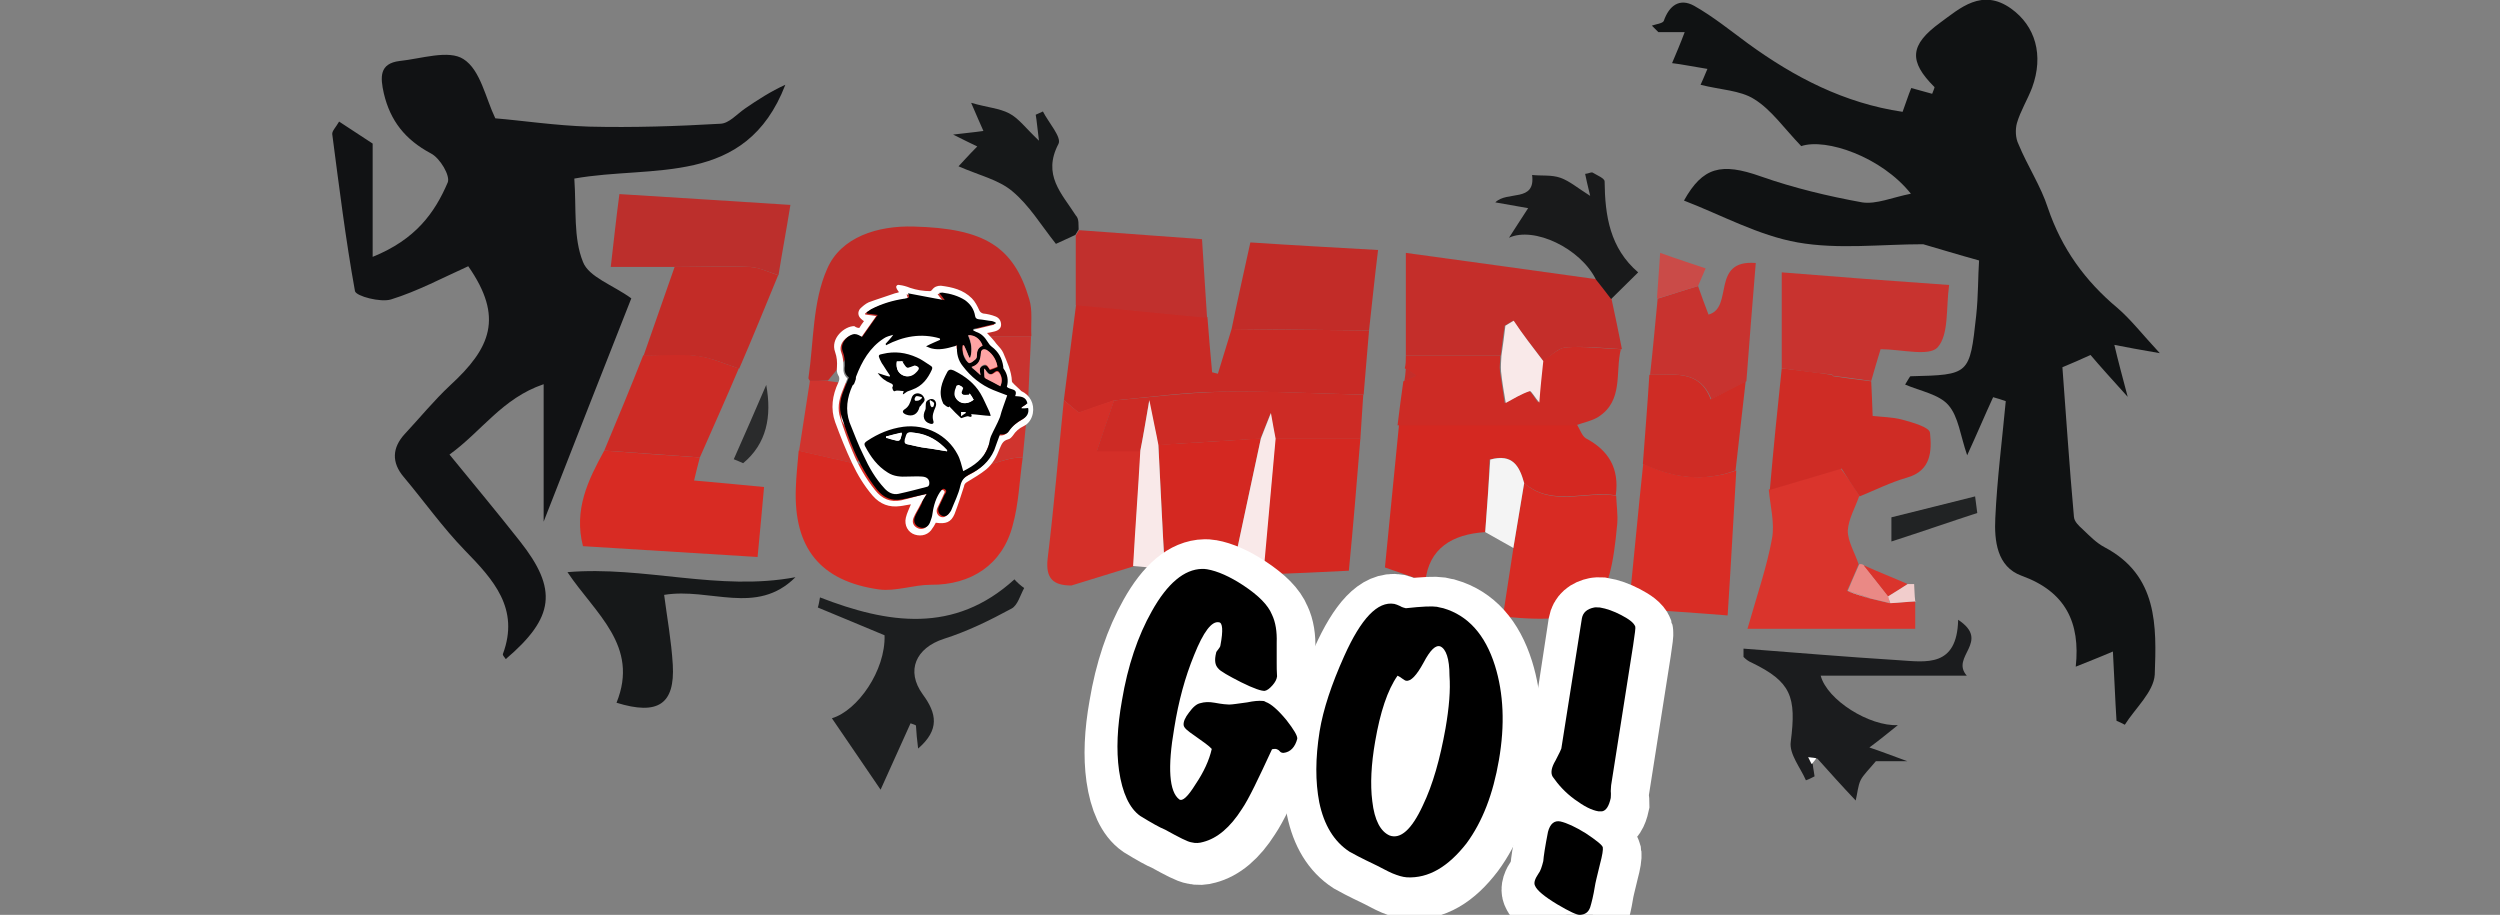 <?xml version="1.0" encoding="utf-8"?>
<!-- Generator: Adobe Illustrator 18.0.0, SVG Export Plug-In . SVG Version: 6.00 Build 0)  -->
<!DOCTYPE svg PUBLIC "-//W3C//DTD SVG 1.1//EN" "http://www.w3.org/Graphics/SVG/1.1/DTD/svg11.dtd">
<svg version="1.1" id="Layer_1" xmlns="http://www.w3.org/2000/svg" xmlns:xlink="http://www.w3.org/1999/xlink" x="0px" y="0px"
	 viewBox="-42 298.4 693 253.6" enable-background="new -42 298.4 693 253.6" xml:space="preserve">
<rect x="-42" y="298.4" width="693" height="253.6" fill="#808080" stroke="none"/>
<path fill="#101213" d="M485.4,329.4c0.9-2.4,1.5-4.4,2.4-6.6c2.1,0.6,4,1.1,5.8,1.6c0.3-0.9,0.8-1.8,0.6-1.9
	c-7.1-7.1-6.9-11.6,1.6-17.8c5.5-4,11.6-9.7,19.7-3.9c6.7,4.8,9.1,12.9,5.8,21.9c-1.3,3.4-3.2,6.4-4.2,9.8c-0.5,1.8-0.4,4.2,0.4,5.8
	c2.5,6.1,6.2,11.6,8.2,17.8c3.8,11.2,10.3,20.2,19.3,27.7c3.7,3.2,6.7,7.1,11.7,12.5c-5.7-1-8.6-1.5-12.6-2.3
	c1.1,4.7,2.1,8.3,3.7,14.4c-4.5-5-7.6-8.4-10.3-11.6c-2.8,1.3-5.2,2.3-7.8,3.4c1,13,1.9,27.2,3.2,41.5c0.1,1.3,1.4,2.5,2.4,3.4
	c1.9,1.8,3.8,3.8,6.1,5c14.8,7.8,14.4,21.9,13.9,35.3c-0.3,4.8-5.4,9.3-8.3,13.9c-0.8-0.4-1.5-0.8-2.3-1.1c-0.4-6.2-0.6-12.2-1-19.2
	c-4.2,1.8-7.1,2.9-10.3,4.2c1.3-12.2-2.8-20.8-15-25.2c-6.9-2.5-7.6-9.8-7.3-16c0.5-10.8,1.9-21.7,2.9-32.4
	c-1.1-0.4-2.4-0.8-3.5-1.1c-2.3,5-4.4,10-7.2,16.1c-1.9-5.5-2.4-10.7-5.2-13.9c-2.6-3-7.8-3.9-12-5.7c0.9-1.4,1.3-2.3,1.5-2.3
	c16.4-0.4,16.4-0.4,18.2-16.8c0.6-5.5,0.5-11.1,0.8-15.3c-5.8-1.6-11-3.2-15.5-4.5c-11.6,0-23.6,1.5-34.8-0.5
	c-10.8-1.9-21.1-7.6-31.5-11.6c5.2-9.3,10.3-10.6,21.3-6.7c9.1,3.2,18.7,5.5,28.1,7.2c3.9,0.6,8.4-1.4,13.5-2.4
	c-8.1-10.2-23.5-15.5-30.4-13.2c-4.8-5-8.3-10.1-13-13c-3.9-2.5-9.5-2.6-14.9-4c0.4-0.8,1-2.3,1.9-4.4c-3.8-0.6-7.2-1.3-9.8-1.6
	c1.1-2.6,2.3-5.4,3.5-8.6c-2.8,0-5,0-7.3,0c-0.6-0.6-1.1-1.1-1.8-1.8c1.1-0.4,3-0.6,3.3-1.3c1.5-4.3,4.4-6.4,8.4-4.2
	c5.3,3,10.1,6.9,15,10.5C455.4,319.8,469.2,327,485.4,329.4z"/>
<path fill="#111214" d="M117.2,347.9c0.6,8.6-0.3,16.4,2.4,23.1c1.6,4.2,8.3,6.4,13.4,10.1c-7.6,19.2-15.8,40.2-24.3,61.9
	c0-12.4,0-24.5,0-38.1c-11.5,3.9-17.2,13.1-26.1,19.5c6.7,8.2,13.2,16,19.5,24c10.6,13.4,9.6,21.2-3.9,32.7c-0.3-0.5-0.9-1-0.8-1.4
	c4.7-12.6-2.6-20.6-10.6-28.8c-6.1-6.3-11.2-13.5-16.9-20.3c-3.4-4-3.2-8.1,0.3-11.9c4.2-4.5,8.1-9.3,12.6-13.5
	c11.2-10.3,14.9-18.8,5-33c-7.1,3.2-14,6.9-21.4,9.2c-2.9,0.9-9.7-0.9-10-2.3c-2.6-14.4-4.4-29-6.3-43.5c-0.1-0.9,1-1.9,1.9-3.5
	c3.5,2.3,6.6,4.3,9.3,6.1c0,9.6,0,19.5,0,31.4c11.9-4.8,17.2-12.2,20.8-20.6c0.8-1.8-2.1-6.8-4.7-8.1c-7.1-3.8-11.2-9-13-16.6
	c-1-4.5-1.3-8.3,4.4-9c5.9-0.6,13.6-3.2,17.7-0.5c4.7,3,6.1,10.8,8.8,16.4c7.3,0.6,16.6,2,26,2.3c12.1,0.3,24.3-0.1,36.4-0.8
	c2.4-0.1,4.5-2.6,6.8-4.2c3.5-2.4,7.2-4.8,11.2-6.6C164.7,350.4,138.9,344,117.2,347.9z"/>
<path fill="#D82B23" d="M241.5,425.2c-0.9,6.3-1.1,12.9-2.8,18.9c-2.8,10.8-11.5,16.5-22.7,16.4c-4.8,0-9.7,1.9-14.3,1.3
	c-16.4-2.3-23.7-11.6-23.1-28c0.1-3.5,0.5-6.9,0.8-10.5c4.9,1.1,10,2.3,14.9,3.4c9.6,1.4,19.3,2.6,28.9,4c0.3,0,0.5-0.8,0.9-1.4
	c-0.9-0.8-1.8-1.4-2.5-2.1C228.8,430.4,234.8,425.1,241.5,425.2z"/>
<path fill="#C22C28" d="M182.5,404c-0.1-0.3-0.4-0.5-0.4-0.8c1.5-10.1,1.1-21.1,5.2-30.3c3.8-8.8,14-12,24-11.7
	c19.5,0.5,27.7,5.5,32,20.1c1,3.2,0.4,6.8,0.6,10.3c-4.5,0-9.1,0-13.6,0c-1.4-1.8-2.6-3.7-4.4-6.1c-0.4,5.2-0.5,9-0.6,10.5
	c-7.9-0.5-14.4-0.9-21.7-1.4c0.1-2.1,0.5-6.1,0.9-11c-6.1,7.2-11.6,13.7-17,20.3C185.6,404,184.1,404,182.5,404z"/>
<path fill="#C92A25" d="M252.9,409.3c1.1-8.8,2.3-17.7,3.4-26.5c12.1,1.1,24.2,2.4,36.4,3.5c0.4,5,0.8,10.2,1.3,15.3
	c0.5,0.1,1.1,0.3,1.6,0.4c1.3-4.2,2.5-8.2,3.8-12.4c12.7,0.1,25.5,0.3,38.1,0.4c-0.5,5.9-1,11.9-1.5,17.8c-13.2-0.3-26.5-1-39.6-0.8
	c-9.8,0.1-19.7,1.5-29.5,2.4c-3.2,1.1-6.3,2.3-9.8,3.4C256.1,412.1,254.5,410.7,252.9,409.3z"/>
<path fill="#D42821" d="M369.7,445.9c-9.2,0.6-15.6,4.5-16.6,13.7c-3.9-1.4-7.6-2.6-11.2-3.9c1.3-13.1,2.6-26.4,3.9-39.5
	c16.5,0,32.9,0,49.4,0c0.8,1.3,1.3,3,2.4,3.7c6.4,3.4,9.3,8.4,8.3,15.8c-8.4-1.4-17.8,3.3-25.5-3.5c-1.3-4.7-3.2-8.2-9.5-6.4
	C370.7,432.5,370.2,439.2,369.7,445.9z"/>
<path fill="#C42E2A" d="M347.7,397c0-8.7,0-17.3,0-28.5c19.3,2.6,36.1,5,52.8,7.3c1.4,1.8,2.8,3.7,4.2,5.4c1,4.7,2,9.3,2.9,14
	c-5.2-0.3-10.3-0.9-15.4-0.5c-2.3,0.1-4.3,2.4-6.4,3.8c-2.8-3.8-5.7-7.4-8.4-11.2c-0.8,0.5-1.5,0.9-2.3,1.4
	c-0.4,2.8-0.8,5.5-1.1,8.3C365.1,397,356.4,397,347.7,397z"/>
<path fill="#D82B23" d="M152,425.2c-0.5,1.9-1,3.8-1.6,6.4c6.6,0.6,12.5,1.1,19.4,1.8c-0.6,6.4-1.1,12.4-1.8,19.4
	c-16.3-1-32.2-2-48.4-3c-2.6-10.1,1.4-18.3,5.9-26.5C134.3,424,143.1,424.6,152,425.2z"/>
<path fill="#DA342C" d="M473.4,435.8c-1.1,3.3-3,6.4-3.2,9.7c0,3,2,6.2,3,9.3c-1,2.5-2.1,4.9-3.2,7.4c2.1,0.8,4.2,1.4,6.3,2.1
	c1.8,0.4,3.5,0.9,5.4,1.3c2.4-0.1,4.8-0.4,7.2-0.5c0,2,0,3.9,0,7.6c-14.3,0-29,0-46.5,0c2.8-9.8,5.4-17.3,6.8-25
	c0.8-4.3-0.5-9.1-0.9-13.6c6.8-2,13.6-4,19.9-5.9C469.5,429.9,471.6,432.8,473.4,435.8z"/>
<path fill="#C8332F" d="M451.9,400.5c0-8.6,0-17,0-26.6c16,1.3,30.6,2.4,46.4,3.5c-0.9,6.4,0,13.7-3.2,17.3
	c-2.4,2.6-10.1,0.5-15.8,0.5c-0.9,3-1.8,5.9-2.6,8.8c-3.5-0.5-7.1-1-10.5-1.4c-0.1-0.1-0.3-0.3-0.4-0.4
	C461.1,401.8,456.4,401.1,451.9,400.5z"/>
<path fill="#CF2C25" d="M451.9,400.5c4.7,0.6,9.3,1.1,13.9,1.8c0.1,0.1,0.3,0.3,0.4,0.4c3.5,0.5,7.1,1,10.5,1.4
	c0.1,2.9,0.3,5.7,0.4,9.6c2.6,0.3,5.4,0.3,8.1,1c2.9,0.8,7.7,2.1,7.8,3.7c0.5,4.9,0.4,10.5-6.4,12.4c-4.5,1.3-8.7,3.4-13.1,5.2
	c-2-3-3.9-5.9-5-7.7c-6.3,1.9-13.1,3.9-19.9,5.9C449.6,422.8,450.7,411.7,451.9,400.5z"/>
<path fill="#D92D25" d="M439.3,428.8c-0.8,13.2-1.5,26.6-2.4,40.2c-9.8-0.8-18.2-1.3-27.4-2c1.4-13.7,2.6-26.9,4-40.1
	C421.9,430.9,430.3,432,439.3,428.8z"/>
<path fill="#CD2B25" d="M347.7,397c8.7,0,17.5,0,26.2,0c0,1.5-0.3,2.9-0.1,4.4c0.4,2.9,0.9,5.8,1.3,8.7c2.3-1.1,4.4-2.5,6.7-3.3
	c0.5-0.1,1.6,1.9,2.6,3.2c0.4-4,0.8-7.8,1.1-11.5c2.1-1.3,4.3-3.5,6.4-3.8c5-0.4,10.2,0.3,15.4,0.5c-1.6,6.4,0.8,14.3-6.3,18.8
	c-1.8,1.1-4,1.5-6.2,2.3c-16.5,0-32.9,0-49.4,0c0.5-4,1-8.1,1.6-12.2c1.1-0.5,2.3-1.1,3.4-1.6c-1-0.6-2-1.4-3-2
	C347.7,399.4,347.7,398.2,347.7,397z"/>
<path fill="#D42F28" d="M252.9,409.3c1.6,1.4,3.3,2.8,4.2,3.4c3.5-1.3,6.7-2.4,9.8-3.4c-1.4,4.2-2.9,8.4-4.8,14.1c5.8,0,9,0,12.1,0
	c-0.6,10.7-1.4,21.3-2,32c-5.7,1.8-11.5,3.5-17.2,5.3c-5,0-7.2-1.9-6.6-7.4C250.2,438.6,251.4,424,252.9,409.3z"/>
<path fill="#1B1C1E" d="M441.3,480.5c0-0.8,0-1.5,0-2.3c14.3,1.1,28.5,2.3,42.9,3.2c7.7,0.5,16.3,2.1,16.6-11.2
	c9.2,6.1-2.3,10.2,2.4,15.5c-14.6,0-27.6,0-40.5,0c1.8,6.8,13.6,14.1,21.4,13.7c-2.3,1.8-4.5,3.7-7.9,6.2c3.3,1.1,5.8,2.1,10.5,3.8
	c-4.9,0-7.8,0-8.7,0c-2.1,2.5-3.4,3.7-4.2,5.2c-0.8,1.6-0.9,3.7-1.4,5.7c-3.8-4-7.2-7.8-10.6-11.6c-0.8-0.1-1.5-0.1-2.3-0.3
	c0.4,0.6,0.6,1.3,1,1.9c0.1,1.1,0.4,2.3,0.5,3.3c-0.8,0.4-1.5,0.8-2.4,1.1c-1.5-3.5-4.7-7.3-4.2-10.7c1.6-12.5,0.1-16.6-10.8-21.9
	C442.6,481.7,441.9,481.1,441.3,480.5z"/>
<path fill="#1C1E1F" d="M241.9,461.4c-1.1,2-1.8,4.8-3.5,5.7c-6.1,3.3-12.2,6.3-18.8,8.4c-7.7,2.5-10.6,8.8-5.8,15.4
	c3.9,5.3,4.7,9.8-1.3,15c-0.3-2.5-0.5-4.4-0.6-6.4c-0.5-0.3-1-0.4-1.5-0.6c-2.6,5.8-5.3,11.7-8.3,18.4c-4.8-7.1-9.3-13.6-13.5-19.8
	c7.1-2.1,14.9-13.2,14.6-23c-6.3-2.6-12.4-5.2-18.5-7.7c0.3-0.9,0.4-1.8,0.6-2.8c18.8,7.3,37.2,10.2,53.9-5
	C240,459.9,240.9,460.7,241.9,461.4z"/>
<path fill="#D82B23" d="M380.5,432.3c7.7,6.8,17,2.1,25.5,3.5c0.1,2.6,0.5,5.3,0.3,7.8c-2.1,22.7-5.5,28.4-31.7,25.7
	c1-6.3,1.9-12.6,2.9-18.9C378.5,444.3,379.5,438.3,380.5,432.3z"/>
<path fill="#161819" d="M178.5,458.4c-10.8,10.8-23.7,2.8-36.4,4.9c0.8,6.2,2,12.7,2.4,19.4c0.6,10.8-4,14.1-15.6,10.5
	c6.4-15.8-5.9-24.7-13.6-36.2C136.5,455.2,157.3,462.4,178.5,458.4z"/>
<path fill="#BC2F2C" d="M145,372.4c-5.4,0-11,0-17.7,0c0.9-7.7,1.5-13.5,2.4-20.2c15.6,1,30.8,1.9,47.4,3
	c-1.1,6.9-2.3,13.2-3.3,19.5c-2.6-0.8-5.2-2.1-7.8-2.3C159,372.1,152,372.4,145,372.4z"/>
<path fill="#CD2B25" d="M274.1,423.5c-3.2,0-6.3,0-12.1,0c1.9-5.7,3.4-10,4.8-14.1c9.8-0.9,19.7-2.1,29.5-2.4
	c13.2-0.3,26.5,0.5,39.6,0.8c-0.3,4-0.5,8.1-0.8,12.2c-7.8,0-15.8,0-23.6,0c-0.4-2-0.8-3.9-1.3-7.1c-1.3,3.2-2,5.2-2.8,7.1
	c-9.5,0.6-18.9,1.1-28.4,1.8c-0.6-3.3-1.4-6.7-2.5-12.2C275.6,415.6,274.8,419.6,274.1,423.5z"/>
<path fill="#C22C28" d="M337.5,390c-12.7-0.1-25.5-0.3-38.1-0.4c1.6-7.8,3.4-15.8,5.2-24c12,0.8,23.2,1.4,35.4,2.1
	C339,375.8,338.3,382.9,337.5,390z"/>
<path fill="#D42821" d="M311.5,419.9c7.8,0,15.8,0,23.6,0c-1,12.2-2,24.5-3.2,36.7c-7.9,0.4-16,0.8-24,1
	C309.2,445.2,310.4,432.5,311.5,419.9z"/>
<path fill="#C1302D" d="M292.6,386.5c-12.1-1.1-24.2-2.4-36.4-3.5c0-6.4,0-12.9,0-19.3c0.3-0.5,0.6-1,0.9-1.5
	c11,0.8,22.1,1.6,34.1,2.5C291.7,372.1,292.1,379.3,292.6,386.5z"/>
<path fill="#CD2B25" d="M152,425.2c-8.8-0.6-17.7-1.3-26.5-1.9c3.7-8.8,7.3-17.5,10.8-26.4c4.9,0,10-0.5,14.9,0.1
	c3.9,0.5,7.7,2.3,11.6,3.5C159.3,408.8,155.6,417,152,425.2z"/>
<path fill="#C8332F" d="M428.7,377.7c0.9,2.6,1.9,5.3,2.9,7.9c7.1-1.9,0.5-15.3,13.1-14.3c-0.9,11.1-1.8,21.9-2.6,32.8
	c-3.2,1.6-6.3,3.3-9.7,5c-3.3-8.4-10.5-6.7-17-6.8c0.8-7.1,1.4-14,2.1-21.1C421.1,380.1,424.9,378.8,428.7,377.7z"/>
<path fill="#C32C27" d="M162.9,400.6c-3.9-1.3-7.7-3-11.6-3.5c-4.9-0.6-9.8-0.1-14.9-0.1c2.9-8.2,5.7-16.4,8.6-24.6
	c6.9,0,14-0.3,20.9,0c2.6,0.1,5.3,1.5,7.8,2.3C170.1,383.4,166.6,392.1,162.9,400.6z"/>
<path fill="#CF2C25" d="M415.2,402.3c6.6,0.1,13.9-1.6,17,6.8c3.4-1.8,6.6-3.4,9.7-5c-0.9,8.2-1.9,16.4-2.8,24.7
	c-8.8,3.3-17.4,2.1-25.7-1.8C414,418.8,414.7,410.6,415.2,402.3z"/>
<path fill="#191A1B" d="M404.6,381.3c-1.4-1.8-2.8-3.7-4.2-5.4c-4.3-8.7-17.2-14.8-24.1-11.6c1.5-2.4,3.2-4.9,5.3-8.2
	c-2.9-0.5-5.7-1-9.1-1.6c3.3-3.3,11.2,0.1,10.2-7.6c2.6,0.3,5.4-0.1,7.9,0.8c2.5,0.9,4.7,2.8,8.2,5c-0.8-3.2-1.1-4.7-1.4-6.1
	c1-0.1,1.6-0.5,2-0.4c1.3,0.8,3.4,1.6,3.4,2.5c0.1,9.6,1.5,18.5,9.3,25.2C409.6,376.4,407.1,378.8,404.6,381.3z"/>
<path fill="#161819" d="M257,362c-0.3,0.5-0.6,1-0.9,1.5c-2,1-4.2,1.9-5.4,2.5c-4.2-5.3-7.4-10.7-12.1-14.6
	c-3.8-3.2-9.2-4.4-14.9-6.9c0.8-0.8,2.6-2.9,5.2-5.5c-1.9-0.9-3.9-1.9-6.7-3.3c3.2-0.4,5.7-0.6,8.4-1c-0.9-2.1-1.8-4-3.4-7.8
	c4.5,1.3,7.8,1.5,10.5,2.9s4.5,4,8.3,7.6c-0.5-3.9-0.6-5.5-0.9-7.2c0.6-0.3,1.3-0.6,2-0.9c1.5,3,5.3,7.2,4.3,9
	c-4.5,8.6,0.9,13.7,4.8,19.8C257.2,359.1,256.9,360.8,257,362z"/>
<path fill="#D0342E" d="M182.5,404c1.6,0,3.2,0,4.8,0c2.3,0.3,4.5,0.6,6.8,0.8c2.1,0.3,5.8-0.4,6.3,0.6c2.5,5.3,4.9,10.8,5.7,16.6
	c0.1,1.1-7.6,3.2-11.7,4.8c-4.9-1.1-10-2.3-14.9-3.4C180.5,417,181.5,410.6,182.5,404z"/>
<path fill="#D0342E" d="M241.5,425.2c-6.7-0.1-12.7,5.2-19.8,2.1c-4.3-1.8-6.1-4.3-2.5-8.4c1.6-2,2.9-4.3,4.2-6.6
	c3-5.3,6.7-6.9,11.9-2.4c0.4,0.4,1.6-0.4,2.5-0.6c1.8,0,3.5,0,5.4,0C242.5,414.6,242,419.9,241.5,425.2z"/>
<path fill="#C8332F" d="M243,409.3c-1.8,0-3.5,0-5.4,0c-3-5.7-9.1-10-7.4-17.7c4.5,0,9.1,0,13.6,0
	C243.5,397.6,243.3,403.5,243,409.3z"/>
<path fill="#212324" d="M506.1,440.6c-7.7,2.5-15.4,5.2-23.8,7.9c0-3.5,0-5.9,0-6.7c8.3-2.1,15.8-3.9,23.2-5.8
	C505.7,437.6,505.9,439.1,506.1,440.6z"/>
<path fill="#CA4B48" d="M428.7,377.7c-3.8,1.1-7.6,2.4-11.4,3.5c0.3-3.7,0.5-7.3,0.9-12.7c5,1.8,8.8,3,12.6,4.3
	C430.1,374.4,429.4,376,428.7,377.7z"/>
<path fill="#2A2B2C" d="M170.4,405.1c1.6,8.8,0.1,16.3-6.4,21.7c-0.9-0.4-1.8-0.8-2.6-1.1C164.5,418.8,167.4,412,170.4,405.1z"/>
<path fill="#EA8985" d="M481.9,465.6c-1.8-0.4-3.5-0.9-5.4-1.3c-2.1-0.8-4.2-1.4-6.3-2.1c1-2.5,2.1-4.9,3.2-7.4
	c0.5-0.1,0.9,0,1.3,0.3c2.3,2.9,4.5,5.8,6.8,8.6C481.5,464.3,481.8,465,481.9,465.6z"/>
<path fill="#DA342C" d="M481.4,463.7c-2.3-2.9-4.5-5.8-6.8-8.6c4,1.8,8.1,3.4,12.2,5.2C485.1,461.4,483.3,462.6,481.4,463.7z"/>
<path fill="#F1CDCC" d="M481.4,463.7c1.8-1.1,3.7-2.3,5.4-3.4c0.6,0,1.1,0,1.8,0c0.1,1.5,0.1,3.2,0.3,4.7l0.3,0.1
	c-2.4,0.1-4.8,0.4-7.2,0.5C481.8,465,481.5,464.3,481.4,463.7z"/>
<path fill="#C42E2A" d="M347.7,400.5c1,0.6,2,1.4,3,2c-1.1,0.5-2.3,1.1-3.4,1.6C347.5,402.9,347.6,401.8,347.7,400.5z"/>
<path fill="#D92D25" d="M488.8,465c-0.1-1.5-0.1-3.2-0.3-4.7C488.7,461.9,488.7,463.4,488.8,465z"/>
<path fill="#D42821" d="M279.1,421.7c9.5-0.6,18.9-1.1,28.4-1.8c-3,14.3-6.1,28.5-9.1,42.6c-5.8-2.1-11.7-4.3-17.5-6.4
	C280.2,444.7,279.7,433.2,279.1,421.7z"/>
<path fill="#F9E9E9" d="M298.4,462.6c3-14.3,6.1-28.5,9.1-42.6c0.8-2,1.5-3.9,2.8-7.1c0.6,3.2,0.9,5.2,1.3,7.1
	c-1.1,12.6-2.3,25.1-3.4,37.7C304.8,459.3,301.7,460.9,298.4,462.6z"/>
<path fill="#F9E9E9" d="M279.1,421.7c0.6,11.5,1.1,23,1.8,34.4c-2.9-0.3-5.8-0.5-8.8-0.8c0.6-10.7,1.4-21.3,2-32
	c0.8-3.9,1.4-7.8,2.5-14C277.7,415,278.5,418.4,279.1,421.7z"/>
<path fill="#F4F4F4" d="M380.5,432.3c-1,6.1-2,12.1-3,18c-2.6-1.5-5.2-2.9-7.8-4.4c0.5-6.7,1-13.4,1.4-20.1
	C377.3,424.1,379.2,427.6,380.5,432.3z"/>
<path fill="#F9E9E9" d="M385.8,398.5c-0.4,3.8-0.8,7.4-1.1,11.5c-1.1-1.3-2.3-3.3-2.6-3.2c-2.4,0.8-4.5,2.1-6.7,3.3
	c-0.5-2.9-1-5.8-1.3-8.7c-0.1-1.4,0-2.9,0.1-4.4c0.4-2.8,0.8-5.5,1.1-8.3c0.8-0.5,1.5-0.9,2.3-1.4
	C380.1,391.1,382.9,394.7,385.8,398.5z"/>
<path fill="#F1CDCC" d="M470.2,462.3c2.1,0.8,4.2,1.4,6.3,2.1C474.5,463.7,472.3,462.9,470.2,462.3z"/>
<path fill="#FDFDFD" d="M460.2,510.2c-0.4-0.6-0.6-1.3-1-1.9c0.8,0.1,1.5,0.1,2.3,0.3C461.1,509.2,460.6,509.7,460.2,510.2z"/>
<path fill="#F1CDCC" d="M215.7,399c-1.5,1.6-3.2,3.3-4.7,4.9c-0.8-0.8-1.6-1.5-2.4-2.1c1.5-1.6,3-3.4,4.5-5
	C214,397.5,214.8,398.2,215.7,399z"/>
<g>
	<path fill="#FFFFFF" d="M216.7,389c-1.8-0.4-3.5-1-5.2-1.8c-1-0.5-2-1-3.2-1c-1.9,0-3.4,1.4-4.7,2.9c-1,1.3-1.8,2.5-2.8,3.8
		c-1.1,1.6-2.5,3-3.8,4.7c-0.6,0.9-1.3,1.6-1.8,2.6c-2.4,3.8-3.8,8.2-4,12.7c0,0.6,0,1.3,0.1,1.9c0.3,0.9,1,1.6,1.4,2.5
		c0.3,0.5,0.4,1.1,0.5,1.6c0.3,0.6,0.5,1.3,0.9,1.9c1.6,2.9,3.2,5.7,4.8,8.6c0.4,0.8,0.9,1.5,1.4,2.3c1.3,1.8,3.2,3.3,5.2,4.2
		c0.5,0.3,0.9,0.4,1.4,0.4c0.5,0,1-0.1,1.5-0.3c1.8-0.4,3.4-0.9,5.2-1.3c3.3-0.8,6.8-1.6,9.5-3.8c0.8-0.6,1.4-1.3,2.1-1.8
		c0.8-0.5,1.6-0.6,2.4-1.1c2.3-1.1,3.5-3.8,4.5-6.2c2-4.5,4-9.1,5.9-13.6c-0.9,0-1.5-0.9-2.1-1.5c-1-1-2.4-1.4-3.7-1.9
		c-3.7-1.5-6.2-4.8-8.2-8.2c-0.3-0.5-0.6-1.1-0.8-1.6c-0.1-0.6-0.1-1.1-0.3-1.8c-0.3-1.4-1.5-2.4-2.8-3
		C219.4,389.5,217.9,389.3,216.7,389z"/>
	<path fill="#FFFFFF" d="M196.2,389.3c0.4-0.6,0.8-1.3,1.3-1.9c-0.3-0.1-0.5-0.4-0.8-0.6c-0.9-0.8-1-1.9-0.3-2.8
		c0.6-0.6,1.5-1.4,2.4-1.8c2.4-0.9,4.8-1.6,7.3-2.5c0.4-0.1,0.6-0.1,1.1-0.3c-0.3-0.4-0.4-0.6-0.6-0.9c-0.1-0.3-0.3-0.6-0.1-0.8
		c0.1-0.3,0.5-0.4,0.8-0.3c1,0.1,2,0.4,3,0.8c1.8,0.6,3.7,0.9,5.5,0.9c0.3,0,0.5-0.3,0.6-0.4c0.6-0.8,1.4-1.1,2.4-1.1
		c3.2,0.4,6.2,1.1,8.6,3.5c0.9,0.9,1.5,2.1,2.1,3.4c0.3,0.5,0.5,0.6,1,0.8c1.1,0.1,2.4,0.4,3.4,0.8c1.1,0.4,1.6,1.3,1.6,2.3
		c0,0.9-0.6,1.6-1.9,1.9c-0.6,0.1-1.1,0.3-2,0.4c1,1.1,1.9,2,2.6,3c0.8,0.9,1.5,1.6,1.9,2.5c1,2.5,2.3,5,2.4,7.9
		c0,0.3,0.4,0.5,0.6,0.8c0.5,0.5,1,0.9,1.5,1.4c0.1,0.1,0.4,0.4,0.5,0.5c2.4,1.1,3.7,3.5,3.2,6.2c-0.3,1.5-1.1,2.8-2.5,3.5
		c-1.3,0.6-2.3,1.5-3,2.6c-0.4,0.5-0.8,1-1.4,1.1c-1.5,0.4-1.8,1.5-2.3,2.6c-0.8,2.1-1.9,4.2-3.7,5.7c-1.6,1.3-3.5,2.4-5.3,3.5
		c-0.5,0.3-0.8,0.6-0.9,1.3c-0.8,2.5-1.6,5-2.6,7.6c-1,2.3-2.4,2.8-5.2,2.4c-0.3,0.5-0.5,1-0.9,1.5c-1,1.8-3,2.4-4.9,1.8
		c-1.9-0.6-3-2.6-2.5-4.7c0.3-1.3,0.9-2.4,1.4-3.7c-0.9,0.1-2,0.4-3,0.5c-3,0.4-5.5-0.5-7.6-2.9c-2.4-2.8-4.2-5.8-5.7-9
		c-1.8-3.8-3.3-7.6-4.7-11.4c-1.3-3.7-0.8-7.4,0.9-11c0.3-0.6,0.4-1.3,0-1.9c-0.4-0.6-0.5-1.5-0.4-2.3c0.1-1.4,0-2.8-0.5-4.2
		c-1.4-3.8,2.6-7.2,5.3-7.2C195.4,389.2,195.7,389.3,196.2,389.3z M214.9,435.3c-0.6,1.1-1.3,2-1.8,3c-0.6,1.3-1.4,2.4-1.9,3.7
		c-0.5,1.3,0.1,2.4,1.4,2.9c1.1,0.4,2.3-0.1,2.8-1.4c0.3-0.6,0.5-1.3,0.6-1.9c0.5-2.3,1-4.4,2.1-6.4c0.3-0.5,0.6-1.3,1.4-0.9
		c0.8,0.4,0,1.1-0.1,1.6c-0.5,1.1-1.1,2.3-1.6,3.4c-0.4,0.9,0,1.9,0.8,2.3c0.8,0.4,1.5,0.1,2.1-0.6c0.3-0.3,0.5-0.5,0.6-0.9
		c0.9-2.3,2-4.4,2.5-6.7c0.4-1.6,1-2.4,2.5-3.2c3-1.5,5.5-3.5,6.9-6.7c0.6-1.5,1.1-3,1.6-4.4c1.1,0.1,1.9-0.1,2.5-0.9
		c1-1.5,2.4-2.6,3.9-3.4c1.1-0.6,1.5-1.6,1.4-3c-0.6,0-1.1,0-1.8,0.1c0-0.1,0-0.1,0-0.3c0.5-0.4,1.1-0.8,1.6-1.1
		c-0.4-1.9-1.9-2-3.4-2c0.9-2.4-1.5-1.6-2.3-2.6c0.5-1.8,0.3-3.4-0.9-5c-0.1-0.1-0.1-0.4-0.1-0.6c-0.4-2.3-1.3-4.2-3.2-5.5
		c-0.4-0.4-0.8-0.8-1.1-1.3c-0.8-1.3-1.6-2.4-3.2-2.8c-0.3-0.1-0.5-0.3-0.8-0.4c0-0.1,0-0.3,0-0.4c2-0.5,4.2-1,6.2-1.5
		c0-0.1,0-0.1,0-0.3c-0.4-0.1-0.6-0.4-1-0.4c-1.3-0.3-2.4-0.4-3.7-0.5c-0.6,0-0.9-0.3-1-0.9c-0.3-1.9-1.3-3.3-2.8-4.4
		c-1.9-1.3-4-1.9-6.3-2.1c-0.3,0-0.5,0-0.9,0.1c0.5,0.8,1,1.3,1.6,2c-3.7-0.6-6.9-1.3-10.2-1.9c0.5,1.3,0.5,1.3-1,1.5
		c-0.1,0-0.1,0-0.1,0c-3.2,0.5-6.3,1.4-9.1,2.9c-0.5,0.3-0.9,0.6-1.3,0.9c0,0.1,0,0.3,0.1,0.3c1,0.1,2.1,0.3,3,0.4
		c-1.4,2-2.8,4-4.3,6.1c-0.6-0.3-1.4-0.8-2.1-0.8c-1.9,0.1-4.2,2.5-3.3,4.8c0.5,1.3,0.6,2.6,0.6,4c-0.1,1.3,0.1,2.3,1.1,3.2
		c-0.5,1.3-1,2.5-1.5,3.8c-0.9,2.3-1.3,4.7-0.5,7.1c1,3.2,2.1,6.3,3.4,9.3c1.6,3.9,3.7,7.6,6.3,10.8c1.9,2.4,4.2,3.4,7.2,2.8
		C210.4,436.5,212.5,435.8,214.9,435.3z"/>
	<path d="M214.9,435.3c-2.4,0.5-4.5,1.1-6.7,1.5c-3,0.6-5.3-0.4-7.2-2.8c-2.6-3.3-4.7-7.1-6.3-10.8c-1.3-3-2.4-6.2-3.4-9.3
		c-0.8-2.4-0.4-4.8,0.5-7.1c0.5-1.3,1-2.5,1.5-3.8c-1.1-0.8-1.3-1.9-1.1-3.2c0-1.4-0.1-2.8-0.6-4c-0.9-2.3,1.5-4.7,3.3-4.8
		c0.8,0,1.5,0.5,2.1,0.8c1.4-2,2.8-4,4.3-6.1c-1-0.1-2-0.3-3-0.4c0-0.1,0-0.3-0.1-0.3c0.4-0.3,0.9-0.6,1.3-0.9
		c2.9-1.5,5.9-2.4,9.1-2.9c0.1,0,0.1,0,0.1,0c1.5-0.3,1.5-0.3,1-1.5c3.3,0.6,6.6,1.3,10.2,1.9c-0.6-0.8-1-1.4-1.6-2
		c0.4,0,0.6-0.1,0.9-0.1c2.3,0.3,4.4,0.9,6.3,2.1c1.5,1.1,2.5,2.5,2.8,4.4c0.1,0.6,0.4,0.8,1,0.9c1.3,0.1,2.5,0.4,3.7,0.5
		c0.4,0.1,0.8,0.3,1,0.4c0,0.1,0,0.1,0,0.3c-2,0.5-4.2,1-6.2,1.5c0,0.1,0,0.3,0,0.4c0.3,0.1,0.5,0.3,0.8,0.4
		c1.5,0.5,2.4,1.5,3.2,2.8c0.3,0.5,0.6,0.9,1.1,1.3c1.9,1.4,2.9,3.3,3.2,5.5c0,0.3,0,0.5,0.1,0.6c1.1,1.5,1.4,3.3,0.9,5
		c0.8,1,3.2,0.3,2.3,2.6c1.5,0.1,3,0.1,3.4,2c-0.5,0.4-1.1,0.8-1.6,1.1c0,0.1,0,0.1,0,0.3c0.6,0,1.1,0,1.8-0.1
		c0.3,1.3-0.3,2.4-1.4,3c-1.6,0.9-2.9,1.9-3.9,3.4c-0.5,0.8-1.4,1-2.5,0.9c-0.5,1.4-1.1,2.9-1.6,4.4c-1.4,3.2-3.9,5.3-6.9,6.7
		c-1.4,0.8-2.1,1.5-2.5,3.2c-0.5,2.3-1.6,4.4-2.5,6.7c-0.1,0.3-0.4,0.6-0.6,0.9c-0.6,0.8-1.4,1-2.1,0.6c-0.8-0.4-1.1-1.3-0.8-2.3
		c0.5-1.1,1.1-2.3,1.6-3.4c0.3-0.5,0.9-1.1,0.1-1.6c-0.6-0.4-1,0.4-1.4,0.9c-1.3,2-1.8,4.2-2.1,6.4c-0.1,0.6-0.4,1.3-0.6,1.9
		c-0.5,1.3-1.6,1.8-2.8,1.4c-1.3-0.4-1.9-1.5-1.4-2.9c0.5-1.3,1.3-2.4,1.9-3.7C213.6,437.3,214.3,436.3,214.9,435.3z M237.2,408
		c-1.4-0.5-2.6-1-3.9-1.5c-3.4-1.4-6.2-3.7-8.4-6.6c-1.3-1.6-1.8-3.5-1.6-5.8c-0.4,0.1-0.5,0.3-0.8,0.3c-2,0.6-4.2,1.1-6.2,0.6
		c-0.5-0.1-1-0.4-1.6-0.6c1.5-0.8,2.8-1.3,3.9-1.8c0-0.1-0.1-0.3-0.1-0.4c-5.2-1.5-10.1-0.6-14.9,1.9c0-0.1-0.1-0.3-0.1-0.4
		c0.8-0.9,1.5-1.6,2.1-2.5c-1,0.3-1.9,0.5-2.6,1c-3.9,2.5-6.1,6.4-7.7,10.6c-0.1,0.3,0,0.5-0.1,0.8c-0.1,0.4-0.3,0.8-0.4,1.1
		c-0.1,0.3-0.4,0.4-0.5,0.6c-1.5,3.3-2,6.7-0.8,10.2c1.3,3.2,2.4,6.2,3.9,9.2c1.5,3.3,3.3,6.4,5.8,9.1c1,1.1,2.3,1.8,3.8,1.5
		c2.8-0.6,5.4-1.3,8.1-2c0.3-0.1,0.5-0.5,0.5-0.8c0.1-1.1-0.5-1.9-2-2c-1.4-0.1-2.6,0-4,0c-1.9,0.1-3.8,0-5.5-1.1
		c-2.9-1.8-4.7-4.3-6.3-7.3c-0.4-0.8,0-1.1,0.6-1.5c3-2,6.3-3.4,10-3.9c6.3-0.8,12.2,2.3,15,7.6c0.8,1.4,1.1,3,1.6,4.7
		c3-1.5,5.7-3.4,6.9-6.7c0.4-1,0.4-2.1,0.8-3c0.8-1.8,1.8-3.5,2.5-5.3C235.7,412,236.5,410.1,237.2,408z M220.5,423.5
		c0-0.1,0-0.3,0.1-0.3c-2.4-2.6-5.3-4.4-8.8-4.8c-2.1-0.3-2-0.3-2.8,1.8c-0.3,0.9,0,1.3,0.9,1.4c1.3,0.3,2.4,0.6,3.7,0.8
		C215.8,422.7,218.2,423.1,220.5,423.5z M229.8,402.4c-0.1-1-0.6-1.9,0.5-2.5c1.4-0.8,1.8,0.8,2.1,1.1c0.9-0.3,1.4-0.5,2.1-0.8
		c-0.3-1.9-1.1-3.4-2.8-4.5c-0.9-0.6-1.8-0.3-1.8,0.8c-0.1,1.8-0.6,3.2-2.6,3.8C228.1,400.9,229,401.6,229.8,402.4z M225.2,394.1
		c-0.1,0-0.3,0.1-0.4,0.1c-0.1,1.4,0.1,2.8,0.9,4c0.3,0.4,0.8,0.9,1,0.9c0.6-0.1,1.1-0.6,1.6-1c0.3-0.3,0.4-0.6,0.4-1
		c0-1.3,0.4-2.3,1.6-2.8c-0.6-1.9-2.3-3-4-2.9c0.9,2,1.3,4,0.6,6.2c-0.1,0-0.1,0-0.3,0C226.3,396.4,225.8,395.2,225.2,394.1z
		 M230.9,400.6l-0.1,0.1c0,0.8,0,1.5,0.1,2.1c0,0.1,0.3,0.3,0.4,0.4c1.4,0.8,2.6,1.4,4,2.1c0.6-1.3,0.5-2.3-0.1-3.4
		c-0.4-0.8-0.9-0.9-1.6-0.3c-0.9,0.8-1.4,0.6-2.1-0.3C231.3,401.1,231.2,400.9,230.9,400.6z M203.6,419.4c0,0.1,0,0.3,0,0.4
		c0.6,0.1,1.3,0.4,1.8,0.5c2.1,0.5,2.1,0.5,2.6-1.6c0,0,0,0-0.1-0.3C206.5,418.7,204.9,419.1,203.6,419.4z"/>
	<path fill="#FFFFFF" d="M220.5,423.5c-2.4-0.4-4.7-0.8-7.1-1.1c-1.3-0.3-2.4-0.5-3.7-0.8c-0.8-0.1-1.1-0.4-0.9-1.4
		c0.6-2.1,0.6-2.1,2.8-1.8c3.5,0.5,6.4,2.1,8.8,4.8C220.6,423.3,220.6,423.5,220.5,423.5z"/>
	<path fill="#FFA4A4" d="M229.8,402.4c-0.8-0.8-1.6-1.4-2.5-2.3c2-0.6,2.5-2,2.6-3.8c0-1.1,0.9-1.4,1.8-0.8c1.6,1.1,2.5,2.8,2.8,4.5
		c-0.6,0.3-1.3,0.5-2.1,0.8c-0.4-0.4-0.8-1.9-2.1-1.1C229.2,400.4,229.7,401.4,229.8,402.4z"/>
	<path fill="#FFA4A4" d="M225.2,394.1c0.5,1.1,1,2.3,1.5,3.4c0.1,0,0.1,0,0.3,0c0.6-2.1,0.3-4.2-0.6-6.2c1.8-0.1,3.3,1,4,2.9
		c-1.3,0.5-1.6,1.5-1.6,2.8c0,0.4-0.1,0.8-0.4,1c-0.5,0.4-1,0.9-1.6,1c-0.3,0.1-0.8-0.5-1-0.9c-0.8-1.3-1.1-2.5-0.9-4
		C225,394.2,225.1,394.1,225.2,394.1z"/>
	<path fill="#FFA4A4" d="M230.9,400.6c0.3,0.3,0.4,0.5,0.6,0.9c0.6,0.9,1.3,0.9,2.1,0.3c0.8-0.6,1.1-0.5,1.6,0.3
		c0.6,1.1,0.6,2.3,0.1,3.4c-1.4-0.8-2.6-1.4-4-2.1c-0.1-0.1-0.4-0.3-0.4-0.4c0-0.8-0.1-1.5-0.1-2.1
		C230.8,400.8,230.8,400.6,230.9,400.6z"/>
	<path fill="#FFFFFF" d="M203.6,419.4c1.4-0.4,2.9-0.8,4.3-1.1c0.1,0.3,0.1,0.3,0.1,0.3c-0.5,2.1-0.5,2.3-2.6,1.6
		c-0.6-0.1-1.1-0.4-1.8-0.5C203.6,419.7,203.6,419.6,203.6,419.4z"/>
	<path d="M219.4,410.1c-1.4-3-0.3-5.8,1.1-8.4c0.4-0.9,1-1,1.9-0.6c3,1.5,5.7,3.5,7.4,6.4c0.9,1.5,1.6,3.3,2.4,4.9
		c0.1,0.3,0.3,0.6,0.4,1.3c-1.9-0.1-3.7-0.4-5.4-0.5c0.4,0.8-0.1,0.9-0.8,0.6c-0.5-0.1-1.9,0.6-2,0.5c-0.5-0.4-2.5-2.4-3.3-3.3
		C221.2,411.9,219.2,410.2,219.4,410.1z M227.9,409.2c-0.4-0.5-0.6-1.1-1-1.6c0,0.1-0.1,0.3-0.1,0.4c-0.6,0-1.3,0.1-1.8-0.1
		c-0.9-0.5-0.1-1.3,0-2c-0.4-0.3-0.8-0.5-1.1-0.6c-0.1-0.1-0.6,0.1-0.6,0.3c-0.3,0.6-0.5,1.1-0.5,1.8c-0.1,1.3,0.5,2.1,1.6,2.6
		C225.5,410.4,226.8,410,227.9,409.2z M224.4,413.8c0.6-0.5,0.9-0.6,1.3-0.9c0-0.1,0-0.1,0-0.3c-0.4,0-0.9,0-1.3,0
		C224.4,413,224.4,413.3,224.4,413.8z"/>
	<path d="M205.4,405.7c0.3-0.6,0-0.9-0.6-1.1c-1.4-0.6-2.5-1.4-3.5-2.8c1.3,0.4,2.3,0.8,3.3,1c0-0.1,0.1-0.1,0.1-0.3
		c-0.6-0.9-1.3-1.9-1.9-2.9c-0.4-0.5-0.6-1-0.9-1.6c-0.5-1.1-0.4-1.3,0.8-1.5c3.3-0.8,6.4-0.4,9.5,1c1.4,0.6,2.5,1.5,3.8,2.3
		c0.5,0.3,0.5,0.6,0.3,1.1c-1.1,2.4-2.6,4.5-5.4,5.5c-0.6,0.3-1.4,0.4-1.8,0.8c-0.9,0.6-1,0.9-0.6-0.4c-0.9,0-1.8-0.3-2.4,0
		C205.6,407.2,205.2,405.7,205.4,405.7z M206.6,398.6c-0.3,1.9,0.4,3.2,1.6,3.8s2.5,0.3,3.5-0.9c0.9-1,0.9-1.4-0.1-1.8
		c-1,0.3-1.8,0.8-2.3,0.6c-0.5-0.1-0.9-1-1.3-1.5c0-0.1,0.1-0.1,0.1-0.3C207.7,398.6,207.2,398.6,206.6,398.6z"/>
	<path d="M209.1,413.3c-0.9-0.4-1.1-0.9-0.4-1.4c1.3-0.8,1.6-1.9,2-3.2c0.4-1.3,1.8-1.6,2.8-0.9c0.4,0.3,0.8,0.9,0.8,1.4
		c0,0.5-0.5,0.9-0.9,1.4c-0.1,0.3-0.4,0.4-0.5,0.6C212.4,413.3,210.9,414,209.1,413.3z M213.5,408.8c0-0.1,0-0.1,0.1-0.3
		c-0.5-0.1-1-0.3-1.5-0.3c-0.3,0-0.5,0.5-0.6,0.8c0,0.1,0.1,0.5,0.3,0.5c0.3,0,0.6,0,0.9-0.1C213,409.2,213.3,409.1,213.5,408.8z"/>
	<path fill="#FFFFFF" d="M227.9,409.2c-1.1,0.9-2.4,1.3-3.7,0.6c-1-0.5-1.8-1.4-1.6-2.6c0-0.6,0.4-1.3,0.5-1.8
		c0-0.1,0.5-0.3,0.6-0.3c0.4,0.1,0.8,0.4,1.1,0.6c-0.3,0.6-0.9,1.4,0,2c0.5,0.3,1.1,0.1,1.8,0.1c0-0.1,0.1-0.3,0.1-0.4
		C227.3,408.1,227.6,408.6,227.9,409.2z"/>
	<path fill="#FFFFFF" d="M206.6,398.6c0.5,0,1.1,0,1.8,0c0,0.1-0.1,0.1-0.1,0.3c0.4,0.5,0.8,1.4,1.3,1.5c0.5,0.1,1.3-0.3,2.3-0.6
		c1,0.4,1.1,0.8,0.1,1.8c-1,1.1-2.3,1.4-3.5,0.9C207,401.9,206.3,400.6,206.6,398.6z"/>
	<path d="M215.7,415.8c0.8,0.3,1.3,0,1-0.8c-0.4-1.4,0.1-2.5,0.6-3.7c0.5-1.1,0-2.3-1.1-2.3c-0.4,0-1,0.3-1.3,0.6s-0.3,1-0.3,1.6
		c0,0.3,0,0.6-0.1,0.8C213.6,413.8,214.1,415.3,215.7,415.8z M215.7,409.6c0-0.1,0.1-0.1,0.1-0.3c0.4,0.3,0.9,0.4,1.1,0.8
		c0.1,0.1,0,0.6-0.1,0.9c0,0.1-0.4,0.3-0.5,0.3c-0.1-0.1-0.4-0.4-0.4-0.6C215.8,410.4,215.8,410,215.7,409.6z"/>
</g>
<g>
	<path stroke="#FFFFFF" stroke-width="19.843" stroke-miterlimit="10" d="M318.4,504.9c-0.6,2.3-1.9,3.7-3.8,3.9
		c-0.4,0-0.8-0.1-1.1-0.5c-0.4-0.4-0.8-0.5-1-0.6c-0.4,0-0.8,0-1.1,0.1c-3.8,8.2-6.4,13.7-8.3,16.5c-3.3,5.2-6.9,8.2-10.8,9.2
		c-1,0.3-2.1,0.4-3.2,0.1c-1-0.1-3.5-1.4-7.3-3.5c-1.5-0.6-3.8-1.9-6.9-3.8c-3-2.1-5-6.4-5.9-12.6c-0.8-5.7-0.5-12.1,0.8-19.4
		c1.6-9.6,4.4-17.9,8.3-24.8c4.3-7.7,9-11.6,13.9-11.7c0.4,0,0.9,0,1.4,0.1c2.9,0.5,6.3,2,10.1,4.5c4.2,2.8,6.8,5.4,7.9,8.1
		c1,2.1,1.4,4.7,1.3,7.7c0,3.4,0,5.3,0,5.7c0,1,0,2.3,0.1,3.7c-0.1,0.8-0.5,1.6-1.3,2.5c-0.8,0.9-1.5,1.4-2.1,1.5
		c-0.8,0.1-3-0.6-6.6-2.4c-3.5-1.8-5.7-3-6.3-3.8c-0.9-0.9-1.1-2.3-0.6-4.3c0-0.3,0.3-0.6,0.6-1c0.4-0.4,0.6-0.8,0.6-1.1
		c0.8-4.2,0.6-6.3-0.4-6.4c-2-0.4-4.3,2.6-6.9,9.1c-2.5,6.1-4.3,12.7-5.5,20.2c-1.9,11-1.4,17.7,1.4,19.8c0.9,0.6,2.4-0.8,4.5-4.2
		c2.3-3.4,3.8-6.7,4.5-9.8c-0.8-0.9-2.4-2-4.8-3.7c-1.9-1.3-2.9-2.1-3-2.9c-0.1-0.9,0.4-2.1,1.5-3.5c1.1-1.5,2.1-2.4,3.2-2.6
		c1-0.3,2.3-0.4,3.9-0.1c2.1,0.4,3.5,0.5,4,0.5c1,0,2.6-0.3,5-0.6c1.9-0.4,3.3-0.5,4.3-0.4c0.4,0,0.6,0.1,0.9,0.3
		c1.4,0.5,3.3,2.1,5.7,5C317.4,502.3,318.6,504.1,318.4,504.9z"/>
	<path stroke="#FFFFFF" stroke-width="19.843" stroke-miterlimit="10" d="M348.8,543.3c-1.3-0.1-2.5-0.5-4-1.1
		c-1.4-0.6-2.8-1.4-4.2-2.1c-1.6-0.8-4.3-2-7.7-3.9c-4.3-2.8-7.1-7.4-8.4-13.7c-1.1-5.7-1.1-12.2,0.1-19.7c1-6.1,3.3-13,6.8-20.8
		c4.7-10.5,9.3-15.3,13.9-14.5c0.4,0.1,1,0.3,1.6,0.6c0.6,0.4,1.3,0.5,1.6,0.6c4.5-0.5,7.3-0.6,8.6-0.4c0.6,0.1,1.1,0.3,1.8,0.4
		c6.8,2,11.6,7.3,14.3,15.9c2.4,7.7,2.8,16.4,1.1,26.2c-1.6,9.3-4.5,17-9,23.1C360.3,540.5,354.9,543.7,348.8,543.3z M358.1,479.3
		c-1.3-0.5-2.8,0.9-4.7,4.5c-1.9,3.5-3.5,5.2-4.8,5c-0.3,0-0.6-0.3-1.1-0.6s-0.9-0.6-1.3-0.8c-2.8,4-4.8,10.1-6.2,18.2
		c-1.1,6.3-1.4,11.9-0.8,16.6c0.6,5.3,2.3,8.4,4.8,9.5c3,1.1,6.1-1.6,9.2-8.3c2.8-5.8,4.8-13,6.3-21.4c1-5.8,1.4-10.6,1.1-14.6
		C360.6,482.6,359.7,480.1,358.1,479.3z"/>
	<path stroke="#FFFFFF" stroke-width="19.843" stroke-miterlimit="10" d="M405.3,521.2c-0.5,2.3-1.3,3.5-2.4,3.7c-0.4,0-0.6,0-1,0
		c-1.9-0.3-4-1.4-6.6-3.3s-4.5-4-6.1-6.3c-0.6-1-0.4-2.5,0.8-4.5c1.1-2.1,1.6-3.2,1.6-3.3l5.5-36.1c0.3-1.6,1.4-2.6,3.4-3
		c0.4-0.1,1,0,1.6,0c1.8,0.3,3.8,1,5.9,2.1c2.1,1.1,3.5,2.1,3.9,3.2c0.1,0.3-0.1,1.9-0.6,5.2l-6.1,38.8c0,0.4-0.1,1-0.1,1.6
		C405.3,520.2,405.3,520.8,405.3,521.2z M403.1,535.1c0.1,0.6-0.1,2.1-0.8,4.7c-0.8,3.3-1.3,5.3-1.4,6.1c-0.4,2.5-0.9,4.5-1.3,5.8
		c-0.5,1.4-1.4,2-2.8,2.1c-0.8,0.1-2.9-0.9-6.3-2.9c-3.5-2.1-5.7-3.9-6.2-5.2c-0.4-0.8,0-1.9,1-3.4c0.5-0.6,0.9-1.8,1.3-3.4
		c0.1-1.4,0.5-4,1.3-8.1c0.6-2.3,1.8-3.2,3.4-2.9c1.8,0.4,4.2,1.5,7.1,3.3C401.4,533.1,402.9,534.3,403.1,535.1z"/>
</g>
<g>
	<path d="M317.6,503.2c-0.6,2.3-1.9,3.7-3.8,3.9c-0.4,0-0.8-0.1-1.1-0.5s-0.8-0.5-1-0.6c-0.4,0-0.8,0-1.1,0.1
		c-3.8,8.2-6.4,13.7-8.3,16.5c-3.3,5.2-6.9,8.2-10.8,9.2c-1,0.3-2.1,0.4-3.2,0.1c-1-0.1-3.5-1.4-7.3-3.5c-1.5-0.6-3.8-1.9-6.9-3.8
		c-3-2.1-5-6.4-5.9-12.6c-0.8-5.7-0.5-12.1,0.8-19.4c1.6-9.6,4.4-17.9,8.3-24.8c4.3-7.7,9-11.6,13.9-11.7c0.4,0,0.9,0,1.4,0.1
		c2.9,0.5,6.3,2,10.1,4.5c4.2,2.8,6.8,5.4,7.9,8.1c1,2.1,1.4,4.7,1.3,7.7c0,3.4,0,5.3,0,5.7c0,1,0,2.3,0.1,3.7
		c-0.1,0.8-0.5,1.6-1.3,2.5c-0.8,0.9-1.5,1.4-2.1,1.5c-0.8,0.1-3-0.6-6.6-2.4c-3.5-1.8-5.7-3-6.3-3.8c-0.9-0.9-1.1-2.3-0.6-4.3
		c0-0.3,0.3-0.6,0.6-1s0.6-0.8,0.6-1.1c0.8-4.2,0.6-6.3-0.4-6.4c-2-0.4-4.3,2.6-6.9,9.1c-2.5,6.1-4.3,12.7-5.5,20.2
		c-1.9,11-1.4,17.7,1.4,19.8c0.9,0.6,2.4-0.8,4.5-4.2c2.3-3.4,3.8-6.7,4.5-9.8c-0.8-0.9-2.4-2-4.8-3.7c-1.9-1.3-2.9-2.1-3-2.9
		c-0.1-0.9,0.4-2.1,1.5-3.5c1.1-1.5,2.1-2.4,3.2-2.6c1-0.3,2.3-0.4,3.9-0.1c2.1,0.4,3.5,0.5,4,0.5c1,0,2.6-0.3,5-0.6
		c1.9-0.4,3.3-0.5,4.3-0.4c0.4,0,0.6,0.1,0.9,0.3c1.4,0.5,3.3,2.1,5.7,5C316.7,500.7,317.7,502.4,317.6,503.2z"/>
	<path d="M348,541.6c-1.3-0.1-2.5-0.5-4-1.1c-1.4-0.6-2.8-1.4-4.2-2.1c-1.6-0.8-4.3-2-7.7-3.9c-4.3-2.8-7.1-7.4-8.4-13.7
		c-1.1-5.7-1.1-12.2,0.1-19.7c1-6.1,3.3-13,6.8-20.8c4.7-10.5,9.3-15.3,13.9-14.5c0.4,0.1,1,0.3,1.6,0.6c0.6,0.4,1.3,0.5,1.6,0.6
		c4.5-0.5,7.3-0.6,8.6-0.4c0.6,0.1,1.1,0.3,1.8,0.4c6.8,2,11.6,7.3,14.3,15.9c2.4,7.7,2.8,16.4,1.1,26.2c-1.6,9.3-4.5,17-9,23.1
		C359.4,538.7,354,541.9,348,541.6z M357.3,477.6c-1.3-0.5-2.8,0.9-4.7,4.5c-1.9,3.5-3.5,5.2-4.8,5c-0.3,0-0.6-0.3-1.1-0.6
		c-0.5-0.4-0.9-0.6-1.3-0.8c-2.8,4-4.8,10.1-6.2,18.2c-1.1,6.3-1.4,11.9-0.8,16.6c0.6,5.3,2.3,8.4,4.8,9.5c3,1.1,6.1-1.6,9.2-8.3
		c2.8-5.8,4.8-13,6.3-21.4c1-5.8,1.4-10.6,1.1-14.6C359.8,480.9,358.8,478.3,357.3,477.6z"/>
	<path d="M404.5,519.6c-0.5,2.3-1.3,3.5-2.4,3.7c-0.4,0-0.6,0-1,0c-1.9-0.3-4-1.4-6.6-3.3s-4.5-4-6.1-6.3c-0.6-1-0.4-2.5,0.8-4.5
		c1.1-2.1,1.6-3.2,1.6-3.3l5.7-36.1c0.3-1.6,1.4-2.6,3.4-3c0.4-0.1,1,0,1.6,0c1.8,0.3,3.8,1,5.9,2.1c2.1,1.1,3.5,2.1,3.9,3.2
		c0.1,0.3-0.1,1.9-0.6,5.2l-6.1,38.8c0,0.4-0.1,1-0.1,1.6C404.6,518.6,404.5,519.1,404.5,519.6z M402.3,533.3
		c0.1,0.6-0.1,2.1-0.8,4.7c-0.8,3.3-1.3,5.3-1.4,6.1c-0.4,2.5-0.9,4.5-1.3,5.8c-0.5,1.4-1.4,2-2.8,2.1c-0.8,0.1-2.9-0.9-6.3-2.9
		c-3.5-2.1-5.7-3.9-6.2-5.2c-0.4-0.8,0-1.9,1-3.4c0.5-0.6,0.9-1.8,1.3-3.4c0.1-1.4,0.5-4,1.3-8.1c0.6-2.3,1.8-3.2,3.4-2.9
		c1.8,0.4,4.2,1.5,7.1,3.3C400.6,531.4,402.2,532.7,402.3,533.3z"/>
</g>
</svg>
